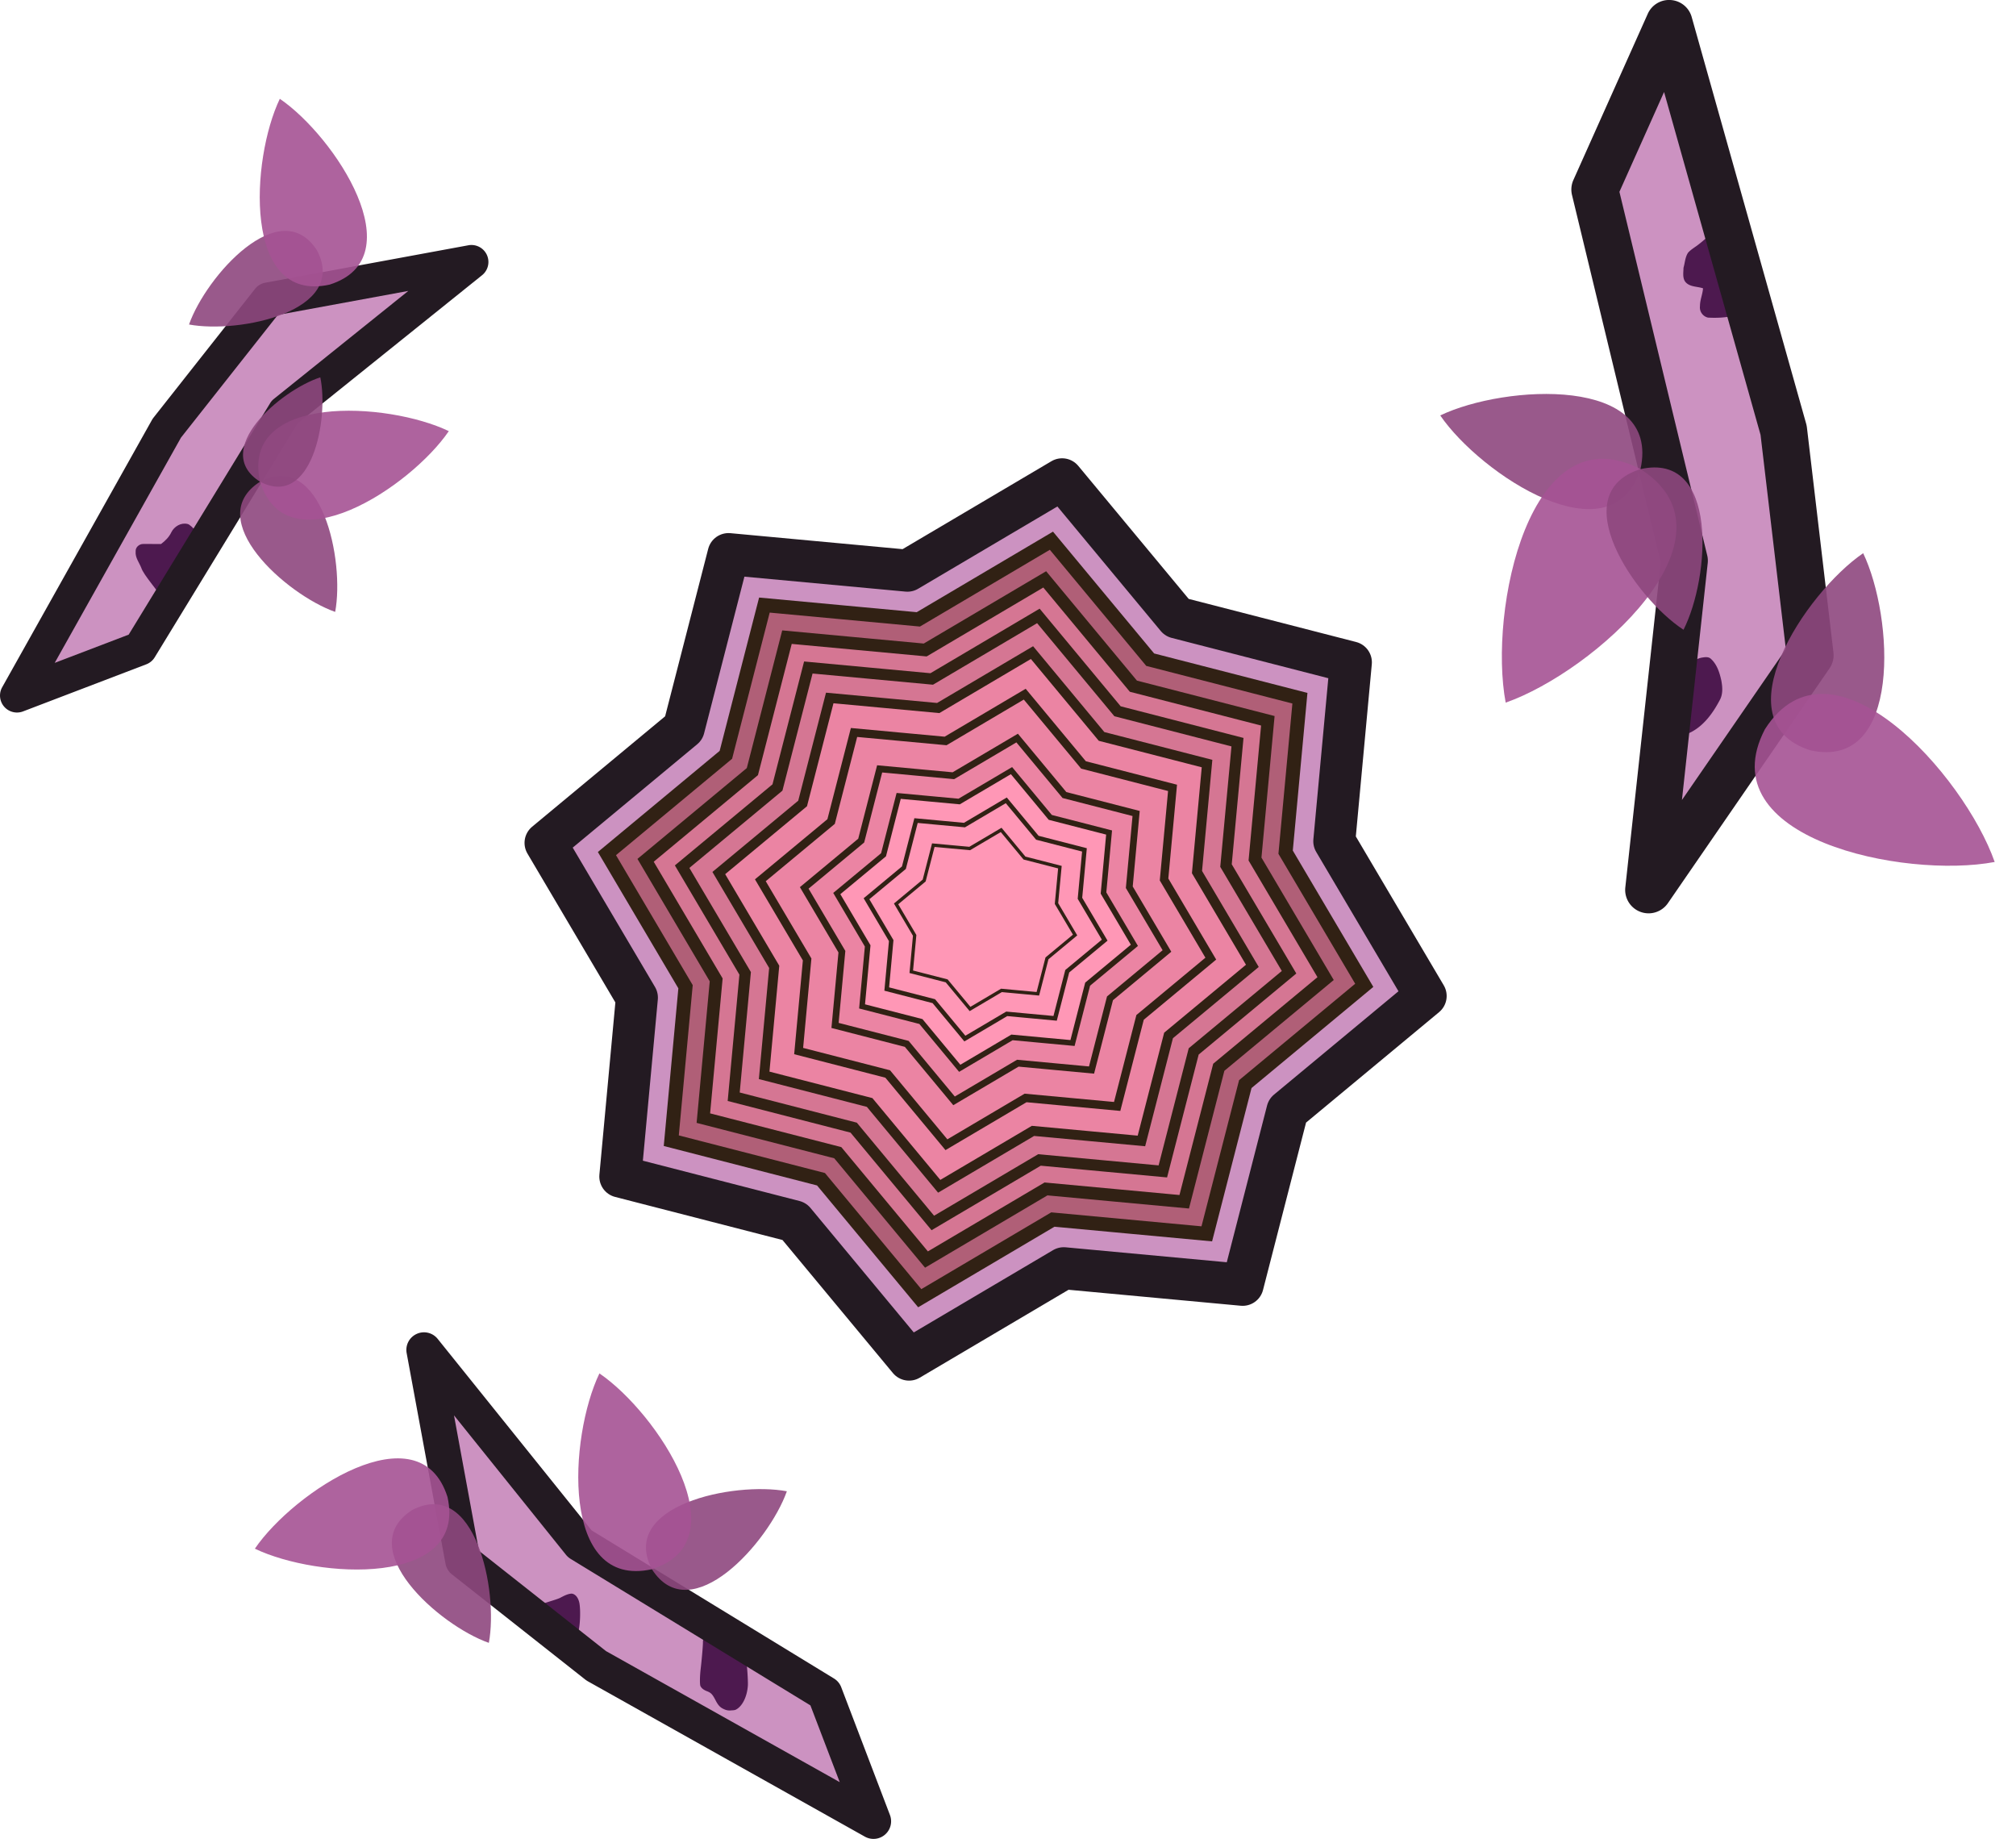 <svg xmlns="http://www.w3.org/2000/svg" xml:space="preserve" width="238.741" height="217.725" viewBox="0 0 63.167 57.606"><path d="m36.33 20.56-4.332 3.596-1.402 5.452-5.606-.52-4.847 2.863-3.595-4.331-5.452-1.403.52-5.606-2.863-4.847 4.331-3.595 1.403-5.452 5.605.52 4.847-2.863 3.596 4.331 5.452 1.403-.52 5.605z" style="fill:#cc92c1;fill-opacity:1;stroke:#231a22;stroke-width:1.316;stroke-linejoin:round;stroke-dasharray:none;stroke-opacity:1" transform="translate(8.34 10.64)"/><path d="m34.406 20.226-3.727 3.094-1.207 4.691-4.823-.448-4.171 2.464-3.094-3.727-4.691-1.207.447-4.823-2.463-4.171 3.727-3.094 1.207-4.691 4.823.448 4.17-2.464 3.095 3.727 4.691 1.207-.448 4.823z" style="fill:#b05f77;fill-opacity:1;fill-rule:nonzero;stroke:#312114;stroke-width:.439;stroke-linejoin:miter;stroke-dasharray:none;stroke-opacity:1" transform="translate(8.34 10.64)"/><path d="m33.195 20.015-3.347 2.778-1.083 4.213-4.331-.402-3.745 2.212-2.779-3.347-4.212-1.083.402-4.331-2.212-3.745 3.346-2.779 1.084-4.212 4.331.402 3.745-2.212 2.778 3.346 4.213 1.084-.402 4.331z" style="fill:#d57693;fill-opacity:1;fill-rule:nonzero;stroke:#312114;stroke-width:.394;stroke-linejoin:miter;stroke-dasharray:none;stroke-opacity:1" transform="translate(8.34 10.64)"/><path d="m32.05 19.816-2.988 2.48-.967 3.759-3.865-.359-3.342 1.974-2.48-2.986-3.759-.968.359-3.865-1.975-3.342 2.987-2.48.967-3.759 3.866.359 3.342-1.975 2.48 2.987 3.759.968-.36 3.865z" style="fill:#d57693;fill-opacity:1;fill-rule:nonzero;stroke:#312114;stroke-width:.351;stroke-linejoin:miter;stroke-dasharray:none;stroke-opacity:1" transform="translate(8.34 10.64)"/><path d="m30.9 19.616-2.626 2.18-.85 3.305-3.398-.315-2.938 1.735-2.18-2.625-3.305-.85.315-3.399-1.736-2.938 2.626-2.18.85-3.305 3.399.315 2.938-1.736 2.18 2.626 3.305.85-.315 3.399z" style="fill:#eb84a3;fill-opacity:1;fill-rule:nonzero;stroke:#312114;stroke-width:.309;stroke-linejoin:miter;stroke-dasharray:none;stroke-opacity:1" transform="translate(8.34 10.64)"/><path d="m29.598 19.39-2.216 1.84-.718 2.79-2.87-.266-2.48 1.465-1.84-2.216-2.79-.718.266-2.87-1.466-2.48 2.217-1.84.718-2.79 2.869.266 2.48-1.466 1.841 2.217 2.79.718-.266 2.87z" style="fill:#eb84a3;fill-opacity:1;fill-rule:nonzero;stroke:#312114;stroke-width:.261;stroke-linejoin:miter;stroke-dasharray:none;stroke-opacity:1" transform="translate(8.34 10.64)"/><path fill="none" d="m28.224 19.15-1.785 1.483-.578 2.247-2.31-.215-1.998 1.18-1.482-1.785-2.247-.578.215-2.31-1.18-1.998 1.785-1.482.578-2.247 2.31.215 1.998-1.18 1.482 1.785 2.246.578-.214 2.31z" style="fill:#5f4316;fill-opacity:0;fill-rule:nonzero;stroke:#312114;stroke-width:.21;stroke-linejoin:miter;stroke-dasharray:none;stroke-opacity:1" transform="translate(8.34 10.64)"/><path d="m27.204 18.973-1.465 1.216-.474 1.844-1.896-.176-1.638.968-1.216-1.465-1.844-.474.176-1.895-.968-1.64 1.465-1.215.474-1.844 1.895.176 1.64-.968 1.215 1.465 1.843.474-.175 1.895z" style="fill:#ff97b6;fill-opacity:1;fill-rule:nonzero;stroke:#312114;stroke-width:.172;stroke-linejoin:miter;stroke-dasharray:none;stroke-opacity:1" transform="translate(8.34 10.64)"/><path fill="none" d="m26.273 18.811-1.173.973-.38 1.476-1.516-.141-1.312.775-.973-1.172-1.475-.38.14-1.517-.774-1.311 1.172-.973.38-1.476 1.517.141 1.311-.775.973 1.172 1.476.38-.141 1.517z" style="fill:#5f4316;fill-opacity:0;fill-rule:nonzero;stroke:#312114;stroke-width:.138;stroke-linejoin:miter;stroke-dasharray:none;stroke-opacity:1" transform="translate(8.34 10.64)"/><path d="m25.346 18.65-.881.731-.286 1.11-1.14-.106-.985.582-.732-.881-1.109-.285.106-1.14-.582-.986.88-.732.286-1.108 1.14.105.986-.582.731.881 1.11.285-.107 1.14z" style="fill:#ff97b6;fill-opacity:1;fill-rule:nonzero;stroke:#312114;stroke-width:.104;stroke-linejoin:miter;stroke-dasharray:none;stroke-opacity:1" transform="translate(8.34 10.64)"/><path d="M-3.111 2.771.07-1.262l6.36-1.173L.575 2.273l-4.52 7.4-3.861 1.473z" style="color:#000;fill:#cc92c1;stroke-width:.265;stroke-linejoin:miter;stroke-miterlimit:4;-inkscape-stroke:none;font-variation-settings:normal;opacity:1;vector-effect:none;fill-opacity:1;stroke-linecap:butt;stroke-dasharray:none;stroke-dashoffset:0;stroke-opacity:1;stop-color:#000;stop-opacity:1" transform="translate(8.34 10.64)"/><path d="M-3.27 8.09c-.103-.2-.578-.725-.643-.942-.066-.167-.194-.322-.177-.512-.01-.133.113-.239.24-.236q.277-.001.556.001c.131-.098.252-.217.322-.367.091-.184.305-.312.51-.26.124.022.446.44.49.545z" style="fill:#4d194f;fill-opacity:1;stroke-width:.006" transform="translate(8.34 10.64)"/><path d="M6.336-2.957-.025-1.785a.53.53 0 0 0-.323.193l-3.181 4.033a1 1 0 0 0-.047.069l-4.695 8.377a.532.532 0 0 0 .654.758l3.861-1.475a.53.53 0 0 0 .264-.22L.98 2.628 6.766-2.02a.532.532 0 0 0-.43-.937m-1.883 1.43L.24 1.857a.5.5 0 0 0-.12.14L-4.308 9.24l-2.318.885 3.957-7.057L.365-.775Z" style="color:#000;fill:#231a22;stroke-linejoin:round;stroke-miterlimit:16;-inkscape-stroke:none;fill-opacity:1" transform="translate(8.34 10.64)"/><path d="M2.162 8.527c.3-1.602-.422-5.08-2.354-4.077-1.836 1.171.816 3.535 2.353 4.078z" style="fill:#8e477f;fill-opacity:.9;stroke:none;stroke-width:.265;stroke-dasharray:none;stroke-opacity:1;font-variation-settings:normal;opacity:1;vector-effect:none;stroke-linecap:butt;stroke-linejoin:miter;stroke-miterlimit:4;stroke-dashoffset:0;-inkscape-stroke:none;stop-color:#000;stop-opacity:1" transform="translate(8.34 10.64)"/><path d="M5.723 2.865h-.001C3.808 1.945-.806 1.675-.192 4.45c.856 2.712 4.717.17 5.914-1.584z" style="fill:#a55394;fill-opacity:.9;stroke:none;stroke-width:.265;stroke-dasharray:none;stroke-opacity:1;font-variation-settings:normal;opacity:1;vector-effect:none;stroke-linecap:butt;stroke-linejoin:miter;stroke-miterlimit:4;stroke-dashoffset:0;-inkscape-stroke:none;stop-color:#000;stop-opacity:1" transform="translate(8.34 10.64)"/><path d="M-2.417-.475c1.577.294 5-.416 4.012-2.317C.443-4.6-1.884-1.99-2.417-.476h-.001z" style="fill:#8e477f;fill-opacity:.9;stroke:none;stroke-width:.265;stroke-dasharray:none;stroke-opacity:1;font-variation-settings:normal;opacity:1;vector-effect:none;stroke-linecap:butt;stroke-linejoin:miter;stroke-miterlimit:4;stroke-dashoffset:0;-inkscape-stroke:none;stop-color:#000;stop-opacity:1" transform="translate(8.34 10.64)"/><path d="M.427-7.546v.002c-.905 1.883-1.171 6.424 1.56 5.82 2.67-.843.168-4.642-1.558-5.82v-.002z" style="fill:#a55394;fill-opacity:.9;stroke:none;stroke-width:.265;stroke-dasharray:none;stroke-opacity:1;font-variation-settings:normal;opacity:1;vector-effect:none;stroke-linecap:butt;stroke-linejoin:miter;stroke-miterlimit:4;stroke-dashoffset:0;-inkscape-stroke:none;stop-color:#000;stop-opacity:1" transform="translate(8.34 10.64)"/><path d="M1.696 1.18c-1.267.415-3.43 2.291-1.888 3.27 1.62.846 2.162-1.964 1.888-3.27" style="fill:#8e477f;fill-opacity:.9;stroke:none;stroke-width:.265;stroke-dasharray:none;stroke-opacity:1;font-variation-settings:normal;opacity:1;vector-effect:none;stroke-linecap:butt;stroke-linejoin:miter;stroke-miterlimit:4;stroke-dashoffset:0;-inkscape-stroke:none;stop-color:#000;stop-opacity:1" transform="translate(8.34 10.64)"/><path d="m47.548 2.845.83 7.04-5.062 7.348 1.122-10.307L41.63-4.702l2.328-5.205z" style="color:#000;fill:#cc92c1;stroke-width:.265;stroke-linejoin:miter;stroke-miterlimit:4;-inkscape-stroke:none;font-variation-settings:normal;opacity:1;vector-effect:none;fill-opacity:1;stroke-linecap:butt;stroke-dasharray:none;stroke-dashoffset:0;stroke-opacity:1;stop-color:#000;stop-opacity:1" transform="translate(8.34 10.64)"/><path d="M45.177-.691a.327.327 0 0 1-.252-.36c-.001-.191.082-.369.096-.557-.184-.064-.415-.037-.552-.2-.097-.125-.062-.297-.06-.444.046-.158.05-.332.143-.472.094-.108.226-.174.336-.265.163-.124.311-.267.46-.407.08-.071.118-.172.17-.26.079-.036.291-.005.235.125-.035.16-.188.289-.257.403.233.513.261 1.086.333 1.638q.026.24.045.484c.164-.003.257-.164.398-.203.081.006.26-.031.177.107-.077.219-.306.327-.52.365-.247.05-.5.06-.752.046M44.962 9.964c.097-.016.22-.042.3.03.197.175.279.439.333.689.037.202.053.424-.051.61-.205.389-.475.77-.869.986-.161.09-.38.155-.543.034-.174-.14-.21-.38-.216-.59 0-.444.138-.888.387-1.256.16-.23.382-.432.66-.503" style="fill:#4d194f;fill-opacity:1;stroke-width:.006" transform="translate(8.34 10.64)"/><path d="M44.012-10.639a.73.73 0 0 0-.723.432l-2.33 5.205a.73.73 0 0 0-.043.473l2.78 11.504-1.11 10.18a.734.734 0 0 0 1.336.495l5.06-7.35a.73.73 0 0 0 .125-.501l-.83-7.04a1 1 0 0 0-.021-.113l-3.59-12.751a.73.73 0 0 0-.654-.534M43.8-7.758l3.023 10.74.793 6.713-3.256 4.725.807-7.414a.7.7 0 0 0-.016-.252l-2.75-11.385z" style="color:#000;fill:#231a22;stroke-linejoin:round;stroke-miterlimit:16;-inkscape-stroke:none;fill-opacity:1" transform="translate(8.34 10.64)"/><path d="M36.787 2.374c1.272 1.856 5.37 4.545 6.274 1.68.649-2.932-4.244-2.652-6.273-1.681h-.001z" style="fill:#8e477f;fill-opacity:.9;stroke:none;stroke-width:.265;stroke-dasharray:none;stroke-opacity:1;font-variation-settings:normal;opacity:1;vector-effect:none;stroke-linecap:butt;stroke-linejoin:miter;stroke-miterlimit:4;stroke-dashoffset:0;-inkscape-stroke:none;stop-color:#000;stop-opacity:1" transform="translate(8.34 10.64)"/><path d="M38.838 11.372v-.002c2.766-.969 7.531-5.207 4.224-7.315-3.48-1.81-4.768 4.435-4.225 7.314v.003-.001z" style="fill:#a55394;fill-opacity:.9;stroke:none;stroke-width:.265;stroke-dasharray:none;stroke-opacity:1;font-variation-settings:normal;opacity:1;vector-effect:none;stroke-linecap:butt;stroke-linejoin:miter;stroke-miterlimit:4;stroke-dashoffset:0;-inkscape-stroke:none;stop-color:#000;stop-opacity:1" transform="translate(8.34 10.64)"/><path d="M50.037 6.69c-1.826 1.251-4.472 5.284-1.653 6.174 2.886.638 2.61-4.177 1.655-6.174v-.001z" style="fill:#8e477f;fill-opacity:.9;stroke:none;stroke-width:.265;stroke-dasharray:none;stroke-opacity:1;font-variation-settings:normal;opacity:1;vector-effect:none;stroke-linecap:butt;stroke-linejoin:miter;stroke-miterlimit:4;stroke-dashoffset:0;-inkscape-stroke:none;stop-color:#000;stop-opacity:1" transform="translate(8.34 10.64)"/><path d="m54.16 16.362-.001-.001c-.954-2.722-5.125-7.411-7.2-4.156-1.781 3.425 4.365 4.692 7.199 4.157l.002.002z" style="fill:#a55394;fill-opacity:.9;stroke:none;stroke-width:.265;stroke-dasharray:none;stroke-opacity:1;font-variation-settings:normal;opacity:1;vector-effect:none;stroke-linecap:butt;stroke-linejoin:miter;stroke-miterlimit:4;stroke-dashoffset:0;-inkscape-stroke:none;stop-color:#000;stop-opacity:1" transform="translate(8.34 10.64)"/><path d="M44.41 9.088v-.002c.832-1.64 1.111-5.58-1.348-5.031-2.405.754-.193 4.026 1.347 5.032z" style="fill:#8e477f;fill-opacity:.9;stroke:none;stroke-width:.265;stroke-dasharray:none;stroke-opacity:1;font-variation-settings:normal;opacity:1;vector-effect:none;stroke-linecap:butt;stroke-linejoin:miter;stroke-miterlimit:4;stroke-dashoffset:0;-inkscape-stroke:none;stop-color:#000;stop-opacity:1" transform="translate(8.34 10.64)"/><path d="m10.344 41.544-4.183-3.3-1.215-6.596 4.881 6.074 7.674 4.688 1.528 4.004z" style="color:#000;fill:#cc92c1;stroke-width:.265;stroke-linejoin:miter;stroke-miterlimit:4;-inkscape-stroke:none;font-variation-settings:normal;opacity:1;vector-effect:none;fill-opacity:1;stroke-linecap:butt;stroke-dasharray:none;stroke-dashoffset:0;stroke-opacity:1;stop-color:#000;stop-opacity:1" transform="translate(8.34 10.64)"/><path d="M14.354 42.905c-.124-.052-.187-.117-.27-.276-.1-.194-.144-.241-.271-.29-.104-.04-.169-.09-.205-.16-.025-.05-.022-.307.007-.547.034-.293.07-.707.07-.816 0-.08.006-.1.042-.138.057-.06.091-.055.137.017.073.116.237.234.777.56.151.09.183.104.208.089a.3.3 0 0 1 .1-.019c.062 0 .073.006.086.04.027.069.067.634.058.793-.02.314-.145.597-.321.724-.065.046-.085.052-.199.057a.4.4 0 0 1-.22-.034" style="fill:#4d194f;fill-opacity:1;stroke-width:.016" transform="translate(8.34 10.64)"/><path d="M9.565 39.281c-.126.01-.24.073-.35.13-.101.053-.41.134-.515.178l1.08.883c.062-.207.075-.693.032-.906-.025-.111-.082-.232-.195-.275a.2.2 0 0 0-.052-.01" style="fill:#4d194f;fill-opacity:1;stroke-width:.003" transform="translate(8.34 10.64)"/><path d="M4.715 31.146a.55.55 0 0 0-.313.602l1.217 6.596a.55.55 0 0 0 .201.334l4.182 3.299a1 1 0 0 0 .072.048l8.686 4.87a.552.552 0 0 0 .785-.678l-1.527-4.004a.55.55 0 0 0-.229-.274l-7.592-4.638-4.822-5.998a.55.55 0 0 0-.66-.157m1.17 2.551 3.511 4.371a.6.6 0 0 0 .143.125l7.514 4.59.918 2.404-7.323-4.105-3.982-3.143z" style="color:#000;fill:#231a22;stroke-linejoin:round;stroke-miterlimit:16;-inkscape-stroke:none;fill-opacity:1" transform="translate(8.34 10.64)"/><path d="M16.313 36.075c-1.662-.31-5.269.438-4.227 2.442 1.214 1.903 3.665-.846 4.228-2.441" style="fill:#8e477f;fill-opacity:.9;stroke:none;stroke-width:.265;stroke-dasharray:none;stroke-opacity:1;font-variation-settings:normal;opacity:1;vector-effect:none;stroke-linecap:butt;stroke-linejoin:miter;stroke-miterlimit:4;stroke-dashoffset:0;-inkscape-stroke:none;stop-color:#000;stop-opacity:1" transform="translate(8.34 10.64)"/><path d="M10.441 32.382v.002c-.954 1.985-1.234 6.77 1.644 6.133 2.812-.888.177-4.892-1.642-6.133v-.002z" style="fill:#a55394;fill-opacity:.9;stroke:none;stroke-width:.265;stroke-dasharray:none;stroke-opacity:1;font-variation-settings:normal;opacity:1;vector-effect:none;stroke-linecap:butt;stroke-linejoin:miter;stroke-miterlimit:4;stroke-dashoffset:0;-inkscape-stroke:none;stop-color:#000;stop-opacity:1" transform="translate(8.34 10.64)"/><path d="M6.977 40.824c.306-1.636-.43-5.186-2.402-4.161-1.874 1.195.832 3.608 2.402 4.161v.001z" style="fill:#8e477f;fill-opacity:.9;stroke:none;stroke-width:.265;stroke-dasharray:none;stroke-opacity:1;font-variation-settings:normal;opacity:1;vector-effect:none;stroke-linecap:butt;stroke-linejoin:miter;stroke-miterlimit:4;stroke-dashoffset:0;-inkscape-stroke:none;stop-color:#000;stop-opacity:1" transform="translate(8.34 10.64)"/><path d="M-.355 37.874h.002c1.953.94 6.662 1.215 6.035-1.618-.873-2.767-4.814-.174-6.036 1.617z" style="fill:#a55394;fill-opacity:.9;stroke:none;stroke-width:.265;stroke-dasharray:none;stroke-opacity:1;font-variation-settings:normal;opacity:1;vector-effect:none;stroke-linecap:butt;stroke-linejoin:miter;stroke-miterlimit:4;stroke-dashoffset:0;-inkscape-stroke:none;stop-color:#000;stop-opacity:1" transform="translate(8.34 10.64)"/></svg>